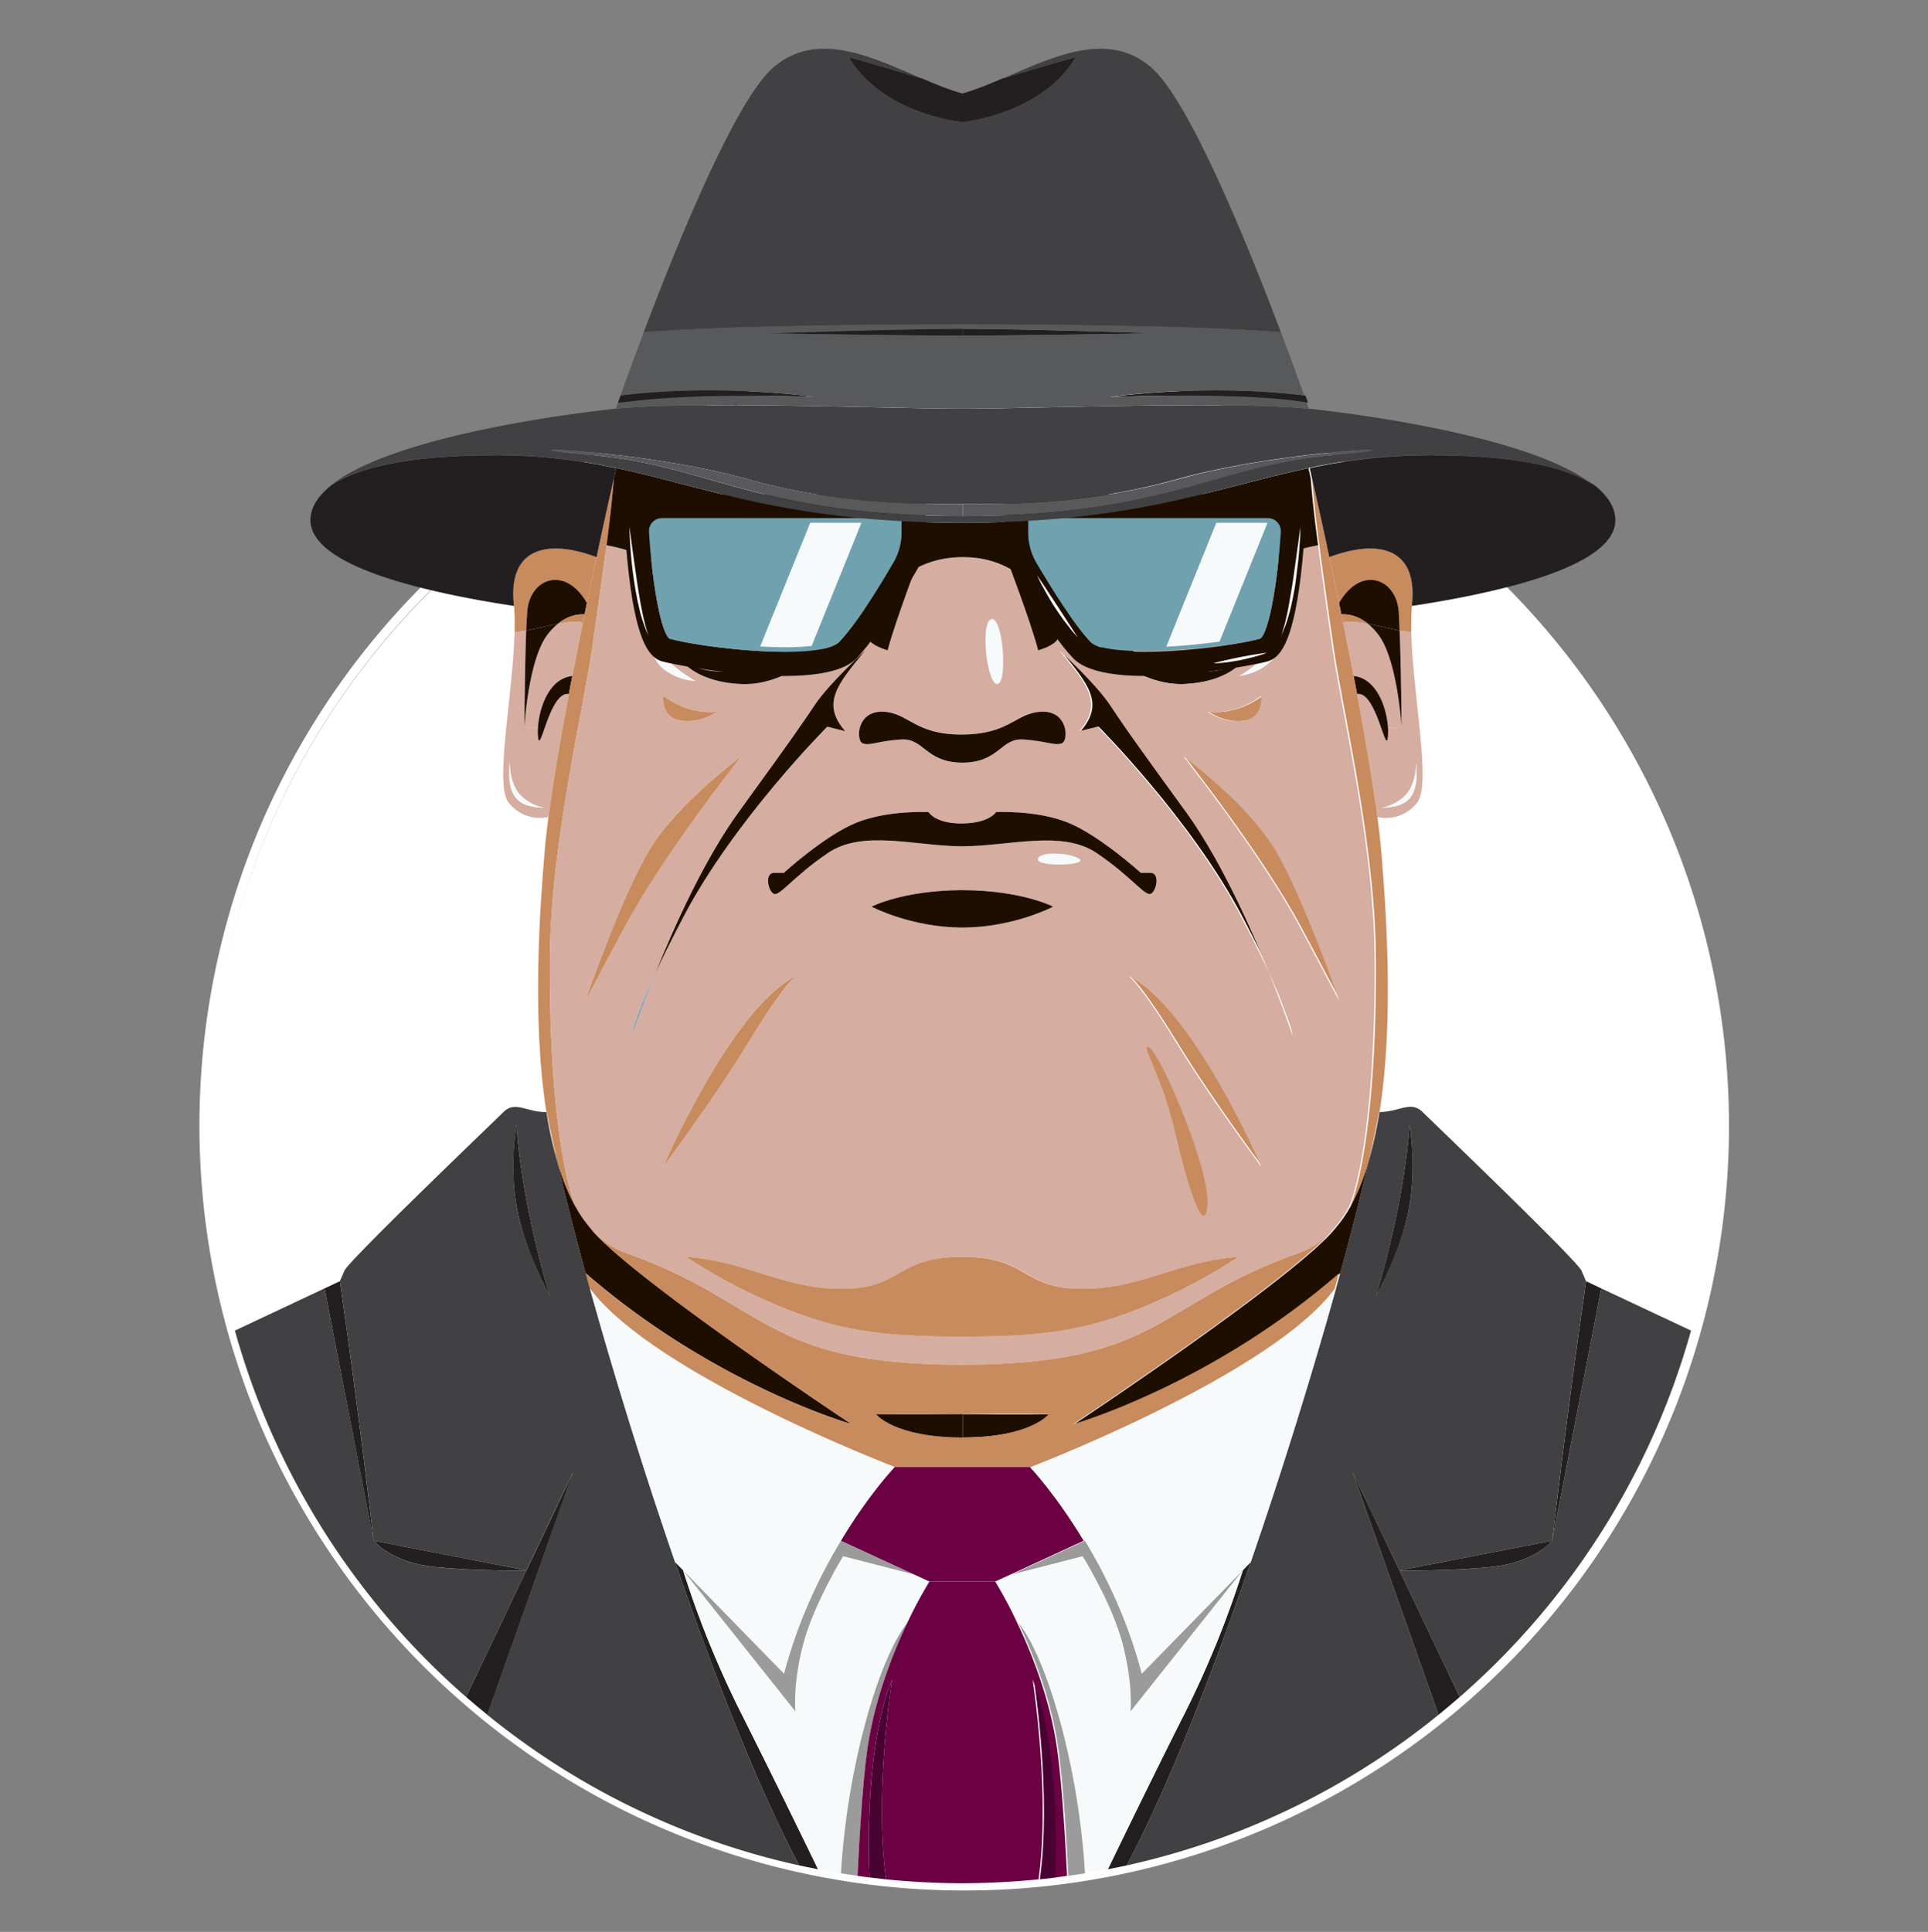 <svg xmlns="http://www.w3.org/2000/svg" xmlns:xlink="http://www.w3.org/1999/xlink" viewBox="0 0 1494.6 1497.5"><rect x="0" y="0" width="1494.6" height="1497.5" fill="#808080" stroke="none"/><defs><style>.cls-1{fill:none;}.cls-2{isolation:isolate;}.cls-3{clip-path:url(#clip-path);}.cls-4{opacity:0.98;}.cls-5,.cls-6,.cls-8,.cls-9{mix-blend-mode:screen;}.cls-5{fill:url(#radial-gradient);}.cls-6,.cls-9{opacity:0.67;}.cls-6{fill:url(#radial-gradient-2);}.cls-7{clip-path:url(#clip-path-2);}.cls-8{fill:url(#radial-gradient-3);}.cls-9{fill:url(#radial-gradient-4);}.cls-10{fill:#fff;}.cls-11{fill:#d5ada1;}.cls-12{fill:#f7fafb;}.cls-13{fill:#c88b5e;}.cls-14{fill:#1e0e00;}.cls-15{fill:#70a1ae;}.cls-16{fill:#04272f;}.cls-17{fill:#231f20;}.cls-18{fill:#58595b;}.cls-19{fill:#414042;}.cls-20{fill:#9b9b9b;}.cls-21{fill:#490332;}.cls-22{fill:#6b0143;}</style><clipPath id="clip-path"><rect class="cls-1" x="901.9" y="-1312.6" width="1080" height="970.13" transform="translate(614.4 -2269.4) rotate(90)"/></clipPath><radialGradient id="radial-gradient" cx="1434.64" cy="-1014.43" r="616.32" gradientTransform="matrix(0, -1.19, 0.82, 0, 2309.89, 1429.07)" gradientUnits="userSpaceOnUse"><stop offset="0" stop-color="#e21c25"/><stop offset="0.08" stop-color="#be181f"/><stop offset="0.21" stop-color="#8c1117"/><stop offset="0.33" stop-color="#610c10"/><stop offset="0.46" stop-color="#3e080a"/><stop offset="0.6" stop-color="#230406"/><stop offset="0.73" stop-color="#0f0203"/><stop offset="0.86" stop-color="#040001"/><stop offset="1"/></radialGradient><radialGradient id="radial-gradient-2" cx="1519.38" cy="-1137.29" r="491.68" gradientTransform="matrix(-1.55, -0.02, 0.01, -0.76, 3832.9, -1057)" gradientUnits="userSpaceOnUse"><stop offset="0.03" stop-color="#fcee21"/><stop offset="0.1" stop-color="#ddd11d"/><stop offset="0.24" stop-color="#a49a15"/><stop offset="0.38" stop-color="#726b0f"/><stop offset="0.51" stop-color="#49450a"/><stop offset="0.65" stop-color="#292705"/><stop offset="0.77" stop-color="#121102"/><stop offset="0.89" stop-color="#050401"/><stop offset="1"/></radialGradient><clipPath id="clip-path-2"><rect class="cls-1" x="1951.9" y="-1198.4" width="1366" height="1027.75" transform="translate(1950.4 -3319.4) rotate(90)"/></clipPath><radialGradient id="radial-gradient-3" cx="709.56" cy="-682.36" r="463.77" gradientTransform="matrix(0.01, -3.15, 1.38, 0.02, 3628.06, 2257.65)" xlink:href="#radial-gradient"/><radialGradient id="radial-gradient-4" cx="961.55" cy="-751.16" r="369.97" gradientTransform="matrix(-4.08, -0.03, 0.02, -1.29, 6643.88, -845.59)" xlink:href="#radial-gradient-2"/></defs><g class="cls-2"><g id="Layer_1" data-name="Layer 1"><g class="cls-3"><ellipse class="cls-5" cx="1459.6" cy="-287.5" rx="562.6" ry="816.6" transform="translate(1730.8 1175.2) rotate(-89.4)"/><path class="cls-6" d="M703.5-201.4c2.3-206.6,342.7-370.4,760.3-365.7S2218-391.2,2215.7-184.6,1873,185.8,1455.4,181.1,701.2,5.2,703.5-201.4Z"/></g><g class="cls-7"><ellipse class="cls-8" cx="2670" cy="-1.5" rx="711.7" ry="1623.4" transform="translate(2659.2 2668.5) rotate(-89.7)"/><path class="cls-9" d="M1166.8,107.4c4.6-261.3,681.3-468.4,1511.5-462.5S4177.7-132.6,4173.1,128.7,3491.9,597.1,2661.7,591.2,1162.2,368.7,1166.8,107.4Z"/></g></g><g id="IMGS"><path class="cls-10" d="M747.3,1461.6a587.3,587.3,0,1,1,229.3-46.3A585.7,585.7,0,0,1,747.3,1461.6Z"/><path class="cls-10" d="M747.3,286.7c323.5,0,585.7,262.2,585.7,585.7s-262.2,585.7-585.7,585.7S161.6,1195.9,161.6,872.4,423.8,286.7,747.3,286.7m0-7A589.6,589.6,0,0,0,415.9,381,592.8,592.8,0,0,0,201.2,641.7a594.4,594.4,0,0,0,0,461.4,595.6,595.6,0,0,0,214.7,260.8A592.7,592.7,0,0,0,1238.8,541a595.4,595.4,0,0,0-160.1-160A589.6,589.6,0,0,0,747.3,279.7Z"/><path class="cls-11" d="M1097.8,590.9c.1,1.9,0,14.3-6.2,23-9.5,13.3-30.7,13.2-15.5,11.9C1096,624.1,1099.5,611.4,1097.8,590.9ZM1094,489.5c1.2,49.3,15.7,118.4,4.7,132.5a30.5,30.5,0,0,1-30.9,11.3c-3.4-25.6-8.9-58.2-15.8-95.3,14.8-2.6,22.3,48,23.9,33.4a54.7,54.7,0,0,0,.1-7.1l10.5-.7s-.3-45.2-1.5-74.8C1089,489.5,1092.2,489.9,1094,489.5Z"/><path class="cls-12" d="M1097.8,590.9c1.7,20.5-1.8,33.2-21.7,34.9-15.2,1.3,6,1.4,15.5-11.9C1097.8,605.2,1097.9,592.8,1097.8,590.9Z"/><path class="cls-13" d="M1094.5,469.7c-.5,6-.6,12.7-.5,19.8-1.8.4-5,0-9-.7-.2-5.6-.4-10.5-.7-14.6-1.7-25.7-29.2-36.6-46.3-6.8-2.4-11.6-4.9-23.5-7.5-35.5,39-14.5,68.3-6.6,64.1,36.1C1094.6,468.5,1094.5,469.1,1094.5,469.7Z"/><path class="cls-11" d="M1086.5,563.6l-10.5.7c-.9-15.7-8.8-38.5-26.7-40.3-2.6-13.4-5.3-27.2-8.2-41.5,4.5-1.2,11.7-.4,19.3,1a48.7,48.7,0,0,1,8.2,8.6C1083.4,511.7,1086.5,563.6,1086.5,563.6Z"/><path class="cls-14" d="M1085,488.8c1.2,29.6,1.5,74.8,1.5,74.8s-3.1-51.9-17.9-71.5a48.7,48.7,0,0,0-8.2-8.6C1069,485.1,1078.2,487.5,1085,488.8Z"/><path class="cls-14" d="M1084.3,474.2c.3,4.1.5,9,.7,14.6-6.8-1.3-16-3.7-24.6-5.3-8.9-7.2-17.1-7.5-20.6-7.2l-1.8-8.9C1055.1,437.6,1082.6,448.5,1084.3,474.2Z"/><path class="cls-14" d="M1076,564.3a54.7,54.7,0,0,1-.1,7.1c-1.6,14.6-9.1-36-23.9-33.4l-2.7-14C1067.2,525.8,1075.1,548.6,1076,564.3Z"/><path class="cls-13" d="M1052,538c6.9,37.1,12.4,69.7,15.8,95.3q2,15.3,3,27c3,37,10.4,127.5-1.4,201.9h-.4c-2,11.1-4.7,23.9-7.9,38h-.1a173.9,173.9,0,0,1-14.1,35c12.7-33.1,20.4-105.2,19.7-193.6s-26-191.8-33-241.2c-3.9-27.3-7.8-53.8-10.8-77.7,3.6-.7,5.6-.9,5.6-.9.6,3.4,1.4,6.7,2.1,10,2.6,12,5.1,23.9,7.5,35.5l1.8,8.9c.4,2.1.8,4.2,1.3,6.2,2.9,14.3,5.6,28.1,8.2,41.5Z"/><path class="cls-13" d="M1060.4,483.5c-7.6-1.4-14.8-2.2-19.3-1-.5-2-.9-4.1-1.3-6.2C1043.3,476,1051.5,476.3,1060.4,483.5Z"/><path class="cls-14" d="M1046.9,935.3a173.9,173.9,0,0,0,14.1-35c-5.7,25.1-13.2,54.5-22,86.6h0c-98.2,85.4-202.9,116.1-206.1,117,4.4-2.9,173.7-115.5,202.8-152.4A103.9,103.9,0,0,0,1046.9,935.3Z"/><path class="cls-13" d="M1039.3,776.2c-.3-.8-3.7-7.1-30.4-57.2-30.1-56.3-88.8-130.4-90.6-132.7,1.8,1.3,49.1,36.4,70.5,71.4S1038.1,772.7,1039.3,776.2Z"/><path class="cls-13" d="M1028.4,421.9s-2,.2-5.6.9c-2.6-19.3-4.6-36.9-5.7-51.9C1021,388.1,1024.8,405.2,1028.4,421.9Z"/><path class="cls-15" d="M984.8,754.2c18.1,38.9,18.2,48.6,18.2,48.6S996.2,782.4,984.8,754.2Z"/><path class="cls-16" d="M992.3,432c3.8-1.6,7.4-2.9,10.7-4.1-1.1,30.6-16.3,55-15.5,44.1S998.4,448.1,992.3,432Z"/><path class="cls-14" d="M920.3,629.4c26.1,36.1,49.3,87.3,64.5,124.8-5.4-11.7-12.4-25.9-21.5-43.3-39.6-75.5-111.6-147.6-111.6-147.6l-14,3.5c18.6-21.5,6.5-36-15.6-62.7,1.7,1.5,28.2,26,38.9,41.8S874.3,566.2,920.3,629.4Z"/><path class="cls-13" d="M978.8,539.4s1.9,16.9-13.8,19.2-27.9-6.9-27.9-6.9C959.8,554.6,978.8,539.4,978.8,539.4Z"/><path class="cls-13" d="M978.8,904.4s-37.9-50.5-66.3-96.7-36.5-51.1-37-51.4C926.1,781.6,978.8,904.4,978.8,904.4Z"/><path class="cls-14" d="M965,511.6c-.7,1-12.1,16.9-45.9,18.6s-64.5-23.2-88.4-53.5a109.3,109.3,0,0,0,34.6,16.7c5.8,6.2,18.2,16.3,42.2,23.4C943.6,527.5,963.8,512.5,965,511.6Z"/><path class="cls-14" d="M813.9,1096.2s-14,18.1-67.4,18.1v-18.1C788.9,1096.8,813.9,1096.2,813.9,1096.2Z"/><path class="cls-11" d="M395.1,590.9c0,1.9.1,14.3,6.3,23,9.5,13.3,30.6,13.2,15.5,11.9C397,624.1,393.4,611.4,395.1,590.9Zm3.8-101.4c-1.2,49.3-15.7,118.4-4.7,132.5a30.7,30.7,0,0,0,31,11.3c3.3-25.6,8.8-58.2,15.8-95.3-14.9-2.6-22.3,48-23.9,33.4a41.3,41.3,0,0,1-.1-7.1l-10.5-.7s.3-45.2,1.4-74.8C403.9,489.5,400.7,489.9,398.9,489.5Z"/><path class="cls-12" d="M395.1,590.9c-1.7,20.5,1.9,33.2,21.8,34.9,15.1,1.3-6,1.4-15.5-11.9C395.2,605.2,395.1,592.8,395.1,590.9Z"/><path class="cls-13" d="M398.5,469.7a180.9,180.9,0,0,1,.4,19.8c1.8.4,5,0,9-.7.3-5.6.5-10.5.8-14.6,1.7-25.7,29.2-36.6,46.3-6.8,2.4-11.6,4.9-23.5,7.5-35.5-39.1-14.5-68.3-6.6-64.2,36.1C398.4,468.5,398.4,469.1,398.5,469.7Z"/><path class="cls-11" d="M406.5,563.6l10.5.7c.9-15.7,8.7-38.5,26.7-40.3,2.5-13.4,5.3-27.2,8.2-41.5-4.6-1.2-11.7-.4-19.4,1a52.6,52.6,0,0,0-8.2,8.6C409.5,511.7,406.5,563.6,406.5,563.6Z"/><path class="cls-14" d="M407.9,488.8c-1.1,29.6-1.4,74.8-1.4,74.8s3-51.9,17.8-71.5a52.6,52.6,0,0,1,8.2-8.6C424,485.1,414.8,487.5,407.9,488.8Z"/><path class="cls-14" d="M408.7,474.2c-.3,4.1-.5,9-.8,14.6,6.9-1.3,16.1-3.7,24.6-5.3,9-7.2,17.1-7.5,20.7-7.2.5-2.9,1.2-5.9,1.8-8.9C437.9,437.6,410.4,448.5,408.7,474.2Z"/><path class="cls-14" d="M417,564.3a41.3,41.3,0,0,0,.1,7.1c1.6,14.6,9-36,23.9-33.4.9-4.6,1.7-9.3,2.7-14C425.7,525.8,417.9,548.6,417,564.3Z"/><path class="cls-13" d="M453.2,476.3c-.5,2.1-.9,4.2-1.3,6.2-2.9,14.3-5.7,28.1-8.2,41.5-1,4.7-1.8,9.4-2.7,14-7,37.1-12.5,69.7-15.8,95.3q-2.1,15.3-3,27c-3.1,37-10.4,127.5,1.4,201.9h.3c2.1,11.1,4.8,23.9,8,38h0c3.8,12.9,8.4,24.7,14.2,35-12.7-33.1-20.5-105.2-19.8-193.6s26.1-191.8,33.1-241.2c3.8-27.3,7.7-53.8,10.8-77.7-3.6-.7-5.6-.9-5.6-.9l-2.1,10c-2.6,12-5.1,23.9-7.5,35.5C454.4,470.4,453.7,473.4,453.2,476.3Z"/><path class="cls-11" d="M1065.6,741.7c-.6-88.3-26-191.8-33-241.2-3.9-27.3-7.8-53.8-10.8-77.7a131.2,131.2,0,0,0-19.8,5.1c-1.1,30.6-16.3,55-15.5,44.1s10.9-23.9,4.8-40c-20.9,8.6-56.6,74.9-117.7,63.6a90.1,90.1,0,0,1-9.3-2.2c5.8,6.2,18.2,16.3,42.2,23.4,36.1,10.7,56.3-4.3,57.5-5.2-.7,1-12.1,16.9-45.9,18.6s-64.5-23.2-88.4-53.5c-27.1-19.1-43.8-44.3-83.2-44.7h-1c-39.5.4-56.2,25.6-83.2,44.7-24,30.3-53.6,55.2-88.4,53.5s-45.2-17.6-45.9-18.6c1.2.9,21.4,15.9,57.5,5.2,23.9-7.1,36.4-17.2,42.1-23.4a79.3,79.3,0,0,1-9.3,2.2c-61,11.3-96.8-55-117.7-63.6-6.1,16.1,4,29.2,4.8,40s-14.4-13.5-15.5-44.1a130.6,130.6,0,0,0-19.7-5.1c-3.1,23.9-7,50.4-10.8,77.7-7,49.4-32.5,152.9-33.1,241.2s7.1,160.5,19.8,193.6a103.6,103.6,0,0,0,11.1,16.3c7.8,9,16.8,15.6,27.4,19.4,110.3,38.7,106.7,86.7,260.9,86.9h1c154.1-.2,150.5-48.2,260.9-86.9,10.6-3.8,19.6-10.4,27.3-19.4a103.9,103.9,0,0,0,11.2-16.3C1058.6,902.2,1066.3,830.1,1065.6,741.7ZM977.8,539.4s1.9,16.9-13.8,19.2-27.9-6.9-27.9-6.9C958.8,554.6,977.8,539.4,977.8,539.4Zm-232.3,30h1c36.8-.3,41-17.1,61.2-17.7s20.9,22,15.6,24.4-11.9-1.8-29.9-2.9-18.3,17.8-47.4,18-29.5-19.2-47.5-18-24.7,5.2-29.9,2.9-4.7-25,15.7-24.4S708.7,569.1,745.5,569.4ZM746,719c-39.9-.1-70.4-16.2-70.4-16.2S699.8,690.1,746,690s70.4,12.8,70.4,12.8S785.8,718.9,746,719Zm0-63c-36.5-.1-77.2-13-104.2,5.2s-37.1,33.4-41.8,31.7-7.5-16.3,0-16.3h7.6s31.9-29,56.3-38.9,55.9-8.2,55.9-8.2,5,8.5,25.7,8.7h1c20.6-.2,25.7-8.7,25.7-8.7s31.4-1.7,55.8,8.2,56.4,38.9,56.4,38.9h7.5c7.6,0,4.7,14.5,0,16.3s-14.8-13.4-41.8-31.7S782.5,655.9,746,656ZM514.1,539.4s19.1,15.2,41.7,12.3c0,0-12.2,9.3-27.8,6.9S514.1,539.4,514.1,539.4ZM484,719c-26.7,50.1-30,56.4-30.4,57.2,1.2-3.5,29.2-83.5,50.5-118.5s68.8-70.1,70.6-71.4C572.9,588.6,514.1,662.7,484,719Zm5.9,83.8s.2-9.7,18.2-48.6c15.2-37.5,38.4-88.7,64.6-124.8,45.9-63.2,48.2-67.3,59.3-83.5s37.2-40.3,38.8-41.8c-22,26.7-34.2,41.2-15.6,62.7l-13.9-3.5s-72.1,72.1-111.6,147.6c-9.1,17.4-16.2,31.6-21.6,43.3C496.7,782.4,489.9,802.8,489.9,802.8Zm127.5-46.5c-.5.3-9.5,6.6-37,51.4s-66.3,96.7-66.3,96.7S566.8,781.6,617.4,756.3Zm266,258c-43.7,17.4-75,21.8-137.4,21.8s-93.8-4.4-137.5-21.8a440.2,440.2,0,0,1-76.8-40.1c47.1,3.2,76.1,25.3,122.4,24.8s40.1-24.6,91.9-24.8,45.8,24.2,91.9,24.8,75.3-21.6,122.4-24.8A439,439,0,0,1,883.4,1014.3Zm28.1-206.6c-27.5-44.8-36.5-51.1-37-51.4,50.6,25.3,103.3,148.1,103.3,148.1S939.9,853.9,911.5,807.7Zm72.3-53.5c-5.4-11.7-12.4-25.9-21.5-43.3-39.6-75.5-111.6-147.6-111.6-147.6l-14,3.5c18.6-21.5,6.5-36-15.6-62.7,1.7,1.5,28.2,26,38.9,41.8s13.3,20.3,59.3,83.5c26.1,36.1,49.3,87.3,64.5,124.8,18.1,38.9,18.2,48.6,18.2,48.6S995.2,782.4,983.8,754.2Zm24.1-35.2c-30.1-56.3-88.8-130.4-90.6-132.7,1.8,1.3,49.1,36.4,70.5,71.4s49.3,115,50.5,118.5C1038,775.4,1034.6,769.1,1007.9,719Z"/><path class="cls-13" d="M432.5,483.5c7.7-1.4,14.8-2.2,19.4-1,.4-2,.8-4.1,1.3-6.2C449.6,476,441.5,476.3,432.5,483.5Z"/><path class="cls-14" d="M446.1,935.3c-5.8-10.3-10.4-22.1-14.2-35,5.8,25.1,13.3,54.5,22,86.6h.1c98.2,85.4,202.8,116.1,206.1,117-4.4-2.9-173.8-115.5-202.9-152.4A103.6,103.6,0,0,1,446.1,935.3Z"/><path class="cls-13" d="M453.6,776.2c.4-.8,3.7-7.1,30.4-57.2,30.1-56.3,88.9-130.4,90.7-132.7-1.8,1.3-49.2,36.4-70.6,71.4S454.8,772.7,453.6,776.2Z"/><path class="cls-13" d="M831.9,1104c4.4-2.9,173.7-115.5,202.8-152.4-7.7,9-16.7,15.6-27.3,19.4-110.5,38.8-106.7,86.8-261.4,86.9S595,1009.8,484.6,971c-10.6-3.8-19.6-10.4-27.4-19.4,29.1,36.9,198.5,149.5,202.9,152.4-3.3-.9-107.9-31.6-206.1-117,1.1,3.9,2.1,7.9,3.2,12h.1c49.7,67.2,236.3,138.5,236.3,138.5H798.4S985,1066.2,1034.7,999h0q1.6-6.2,3.3-12C939.8,1072.4,835.1,1103.1,831.9,1104ZM746,1114.3c-53.1-.1-66.9-18.1-66.9-18.1s24.7.6,66.9.1,66.9-.1,66.9-.1S799,1114.2,746,1114.3Z"/><path class="cls-13" d="M464.6,421.9s2,.2,5.6.9c2.5-19.3,4.5-36.9,5.7-51.9C472,388.1,468.2,405.2,464.6,421.9Z"/><path class="cls-14" d="M1016.1,370.9h0l-1.8-8C942.3,378,880,405.1,746,405.2S549.7,378,477.7,362.8l-1.8,8h0c-1.2,15-3.2,32.6-5.7,51.9a130.6,130.6,0,0,1,19.7,5.1c3.4,1.2,7,2.5,10.7,4.1,20.9,8.6,56.7,74.9,117.7,63.6a79.3,79.3,0,0,0,9.3-2.2,108.8,108.8,0,0,0,34.7-16.7c27.1-19.2,43.9-44.5,83.7-44.7s56.5,25.5,83.7,44.7a109.3,109.3,0,0,0,34.6,16.7,90.1,90.1,0,0,0,9.3,2.2c61.1,11.3,96.8-55,117.7-63.6,3.8-1.6,7.4-2.9,10.7-4.1a131.2,131.2,0,0,1,19.8-5.1C1019.2,403.5,1017.2,385.9,1016.1,370.9Z"/><path class="cls-15" d="M508.1,754.2c-18,38.9-18.2,48.6-18.2,48.6S496.7,782.4,508.1,754.2Z"/><path class="cls-16" d="M500.6,432c-3.7-1.6-7.3-2.9-10.7-4.1,1.1,30.6,16.4,55,15.5,44.1S494.5,448.1,500.6,432Z"/><path class="cls-14" d="M572.7,629.4c-26.2,36.1-49.4,87.3-64.6,124.8,5.4-11.7,12.5-25.9,21.6-43.3,39.5-75.5,111.6-147.6,111.6-147.6l13.9,3.5c-18.6-21.5-6.4-36,15.6-62.7-1.6,1.5-28.1,26-38.8,41.8S618.6,566.2,572.7,629.4Z"/><path class="cls-13" d="M514.1,539.4s-1.9,16.9,13.9,19.2,27.8-6.9,27.8-6.9C533.2,554.6,514.1,539.4,514.1,539.4Z"/><path class="cls-13" d="M514.1,904.4s38-50.5,66.3-96.7,36.5-51.1,37-51.4C566.8,781.6,514.1,904.4,514.1,904.4Z"/><path class="cls-14" d="M528,511.6c.7,1,12.1,16.9,45.9,18.6s64.4-23.2,88.4-53.5a108.8,108.8,0,0,1-34.7,16.7c-5.7,6.2-18.2,16.3-42.1,23.4C549.4,527.5,529.2,512.5,528,511.6Z"/><path class="cls-13" d="M960.3,974.2c-47.1,3.2-76.2,25.3-122.4,24.8s-40.2-24.5-91.4-24.8h-1c-51.2.3-45.5,24.2-91.4,24.8s-75.3-21.6-122.4-24.8a440.2,440.2,0,0,0,76.8,40.1c43.6,17.3,74.9,21.8,137,21.8h1c62.1,0,93.3-4.5,136.9-21.8A439,439,0,0,0,960.3,974.2Z"/><path class="cls-14" d="M891.9,676.6h-7.5s-32-29-56.4-38.9-55.8-8.2-55.8-8.2-5.2,8.6-26.2,8.8-26.2-8.8-26.2-8.8-31.4-1.7-55.9,8.2-56.3,38.9-56.3,38.9H600c-7.5,0-4.6,14.5,0,16.3s14.8-13.4,41.8-31.7,67.3-5.4,103.7-5.2h1c36.3-.2,76.8-12.9,103.6,5.2s37.2,33.4,41.8,31.7S899.5,676.6,891.9,676.6Z"/><path class="cls-14" d="M807.7,551.7c-20.3.6-24.4,17.5-61.7,17.7s-41.5-17.1-61.7-17.7-20.9,22-15.7,24.4,11.9-1.8,29.9-2.9,18.4,17.5,47,18h1c28.6-.5,29.1-19.2,46.9-18s24.7,5.2,29.9,2.9S828,551.1,807.7,551.7Z"/><path class="cls-14" d="M679.1,1096.2s13.9,18.1,67.4,18.1v-18.1C704,1096.8,679.1,1096.2,679.1,1096.2Z"/><path class="cls-14" d="M746.5,719c39.6-.2,69.9-16.2,69.9-16.2s-24.1-12.6-69.9-12.8h-1c-45.8.2-69.9,12.8-69.9,12.8s30.3,16,69.9,16.2h1Z"/><path class="cls-14" d="M804.8,504c-5.2-21-26.3-76.1-26.3-76.1l43.7,40.2s1.3,24-3.4,28.8S804.8,504,804.8,504Z"/><path class="cls-14" d="M688.1,504c5.3-21,26.3-76.1,26.3-76.1l-43.7,40.2s-1.3,24,3.5,28.8S688.1,504,688.1,504Z"/><path class="cls-12" d="M773.2,530.2c-8.2.6-13.6-48.3-4.6-50.3S781.3,529.7,773.2,530.2Z"/><path class="cls-12" d="M836.9,665.9c-6.7-5-31.4-6.4-32.3,0S843.5,670.8,836.9,665.9Z"/><path class="cls-12" d="M1003,469.7c-4.6,11.9-15.5,39.1-42.5,54.3a43.5,43.5,0,0,0,32.3-20.6C1005,483.8,1003,469.7,1003,469.7Z"/><path class="cls-12" d="M503.7,493.8c11,18.2,23.2,26.7,35.7,34.2a45.5,45.5,0,0,1-24.6-9C503.1,510,503.7,493.8,503.7,493.8Z"/><path class="cls-13" d="M935.9,935.3c3-28.1-36.2-118-44.8-123.2s9.5,20,20.1,66.2S933.5,957.4,935.9,935.3Z"/><path class="cls-14" d="M888.4,524c-24.4,0-46.6-3.4-56.5-13.8-20.7-21.7-50.9-75.7-52.2-78l-1.2-2.1v-47h234.2l-.3,9.5c0,1.1-.8,27.1-4.1,54.4-6.5,53.1-16.6,63-25.7,65.7C976.5,514.5,929.3,524,888.4,524Zm-91.3-98.8c5.7,10.2,31.3,54.4,48.2,72.2,14.5,15.3,106.3,4.9,131.7-2.4,7.1-5.5,14.4-47.7,16.5-93.4H797.1Z"/><path class="cls-15" d="M797.1,413a45.7,45.7,0,0,0,6.2,23.1c10.2,17.3,28.7,47.4,42,61.3S951.6,502.3,977,495c6.5-5.1,13.2-41.2,15.9-82.6a10.1,10.1,0,0,0-10.1-10.8H797.1Z"/><path class="cls-12" d="M1008.1,408.3s-.1,1.3-.1,3.7-.2,5.7-.5,9.7-.6,8.7-1.2,13.7-1.2,10.3-1.9,15.6-1.8,10.7-2.8,15.6-2.3,9.5-3.5,13.4a78.5,78.5,0,0,1-3.3,9.1c-.9,2.2-1.5,3.4-1.5,3.4s.5-1.3,1.1-3.5a91.2,91.2,0,0,0,2.5-9.4c1-3.9,1.9-8.5,2.7-13.4s1.8-10.2,2.6-15.5,1.5-10.5,2.2-15.5,1.3-9.7,1.9-13.6l1.3-9.7C1007.9,409.6,1008.1,408.3,1008.1,408.3Z"/><path class="cls-12" d="M982,506l-1.7.7c-1.1.3-2.7,1-4.6,1.5l-6.6,1.8-7.5,1.7-7.7,1.3c-2.4.4-4.7.6-6.7.8s-3.6.3-4.8.4h-1.8l1.7-.5c1.2-.3,2.7-.8,4.7-1.2l6.6-1.5,7.5-1.6,7.6-1.4,6.7-1.1,4.7-.7Z"/><path class="cls-12" d="M804,446.1l1.4,2,3.7,5.4,5,7.7,5.8,8.8,5.7,8.8,5,7.7,3.5,5.5,1.4,2a16.4,16.4,0,0,1-1.7-1.8c-1-1.2-2.6-2.8-4.2-5s-3.7-4.6-5.6-7.3-4-5.7-6-8.7-3.8-6.1-5.5-9-3.2-5.7-4.5-8-2.2-4.5-3-5.9Z"/><path class="cls-14" d="M513.3,512.7c-9-2.7-19.2-12.6-25.6-65.7-3.3-27.3-4.1-53.3-4.1-54.4l-.3-9.5H717.4v47l-1.1,2.1c-1.3,2.3-31.5,56.3-52.2,78C654.2,520.6,632,524,607.5,524,566.6,524,519.5,514.5,513.3,512.7ZM698.9,401.6H502.5c2.1,45.7,9.4,87.9,16.4,93.4,25.5,7.3,117.2,17.7,131.8,2.4,16.9-17.8,42.5-62,48.2-72.2Z"/><path class="cls-15" d="M698.9,401.6H513.2a10.1,10.1,0,0,0-10.1,10.8c2.6,41.4,9.4,77.5,15.8,82.6,25.5,7.3,117.2,17.7,131.8,2.4s31.7-44,41.9-61.3a45.8,45.8,0,0,0,6.3-23.1Z"/><path class="cls-12" d="M487.9,408.3s.2,1.3.5,3.6l1.3,9.7c.5,3.9,1.2,8.7,1.9,13.6s1.4,10.2,2.2,15.5,1.6,10.6,2.5,15.5,1.8,9.5,2.7,13.4,1.8,7.2,2.5,9.4,1.2,3.5,1.2,3.5l-1.6-3.4c-.9-2.1-2.1-5.3-3.3-9.1s-2.4-8.5-3.4-13.4-2-10.2-2.8-15.6-1.5-10.6-2-15.6-.8-9.7-1.1-13.7-.4-7.4-.5-9.7S487.9,408.3,487.9,408.3Z"/><path class="cls-15" d="M887.2,501.7c-29.7,0-37.4-4.7-39.3-6.8-13.1-13.7-31.6-43.9-41.5-60.6a42.1,42.1,0,0,1-5.8-21.3v-7.8H982.8a6.7,6.7,0,0,1,4.8,2,6.6,6.6,0,0,1,1.8,5c-3,45.7-10,74.9-14.1,79.6-15.3,4.2-55.4,9.9-88.1,9.9Z"/><path class="cls-15" d="M608.8,501.7c-32.7,0-72.8-5.7-88.1-9.9-4.2-4.7-11.1-33.9-14.1-79.6a6.6,6.6,0,0,1,1.8-5,6.4,6.4,0,0,1,4.8-2H695.3V413a42.7,42.7,0,0,1-5.7,21.3c-9.9,16.8-28.4,46.9-41.5,60.6-1.9,2.1-9.7,6.8-39.3,6.8Z"/><path class="cls-12" d="M982.6,405.2H942.9l-38.8,96.1c14.2-.7,28.7-2.2,41.3-4Z"/><path class="cls-12" d="M628.1,405.2l-38.8,95.9c6.6.4,13.2.6,19.5.6a181.6,181.6,0,0,0,20.4-1l38.6-95.5Z"/><path class="cls-17" d="M1158.4,457.6c-21.1,5-43.4,9-63.9,12.1,0-.6.1-1.2.1-1.7,4.2-42.7-25.1-50.6-64.1-36.1-.7-3.3-1.5-6.6-2.1-10-3.6-16.7-7.4-33.8-11.3-51h0l-1.8-8a438,438,0,0,1,93.3-10c69.6,0,107.1,10,127.4,23.2l.3.2c9.1,7.3,14.8,15.4,15.8,24.3C1255.2,427.1,1210.2,445.4,1158.4,457.6Z"/><path class="cls-18" d="M913.5,371.4c85.3-23.9,211.3-26.6,120.1-18.6l-3.1.3C941.4,361.8,902,400,746.5,400v-9.3C781.9,390.7,843.7,391,913.5,371.4Z"/><path class="cls-17" d="M1012,306.6c.7,2.1,1.4,3.9,1.9,5.4s-36-8.2-152.8-4.3C861.1,307.7,935.3,296.9,1012,306.6Z"/><path class="cls-17" d="M746.5,254.9c45.9,0,151.7,3.5,151.7,3.5s-111.9,1.8-151.7,1.8Z"/><path class="cls-17" d="M334.6,457.6c21.1,5,43.3,9,63.9,12.1-.1-.6-.1-1.2-.2-1.7-4.1-42.7,25.1-50.6,64.2-36.1l2.1-10c3.6-16.7,7.4-33.8,11.3-51h0l1.8-8a438,438,0,0,0-93.3-10c-69.7,0-107.2,10-127.5,23.2l-.2.2c-9.1,7.3-14.9,15.4-15.9,24.3C237.8,427.1,282.8,445.4,334.6,457.6Z"/><path class="cls-19" d="M1014.6,316.8c-60.9-6.1-212.4,0-268.6,0s-207.8-6.1-268.6,0c0,0-167,16.5-220.5,59.2,20.3-13.2,57.8-23.2,127.5-23.2a438,438,0,0,1,93.3,10C549.6,378,611.8,405,745.5,405.2h1c133.7-.2,195.9-27.2,267.8-42.4a438,438,0,0,1,93.3-10c69.6,0,107.1,10,127.4,23.2C1181.6,333.3,1014.6,316.8,1014.6,316.8Zm18,36-3.1.3c-89,8.7-128.4,46.8-283.5,46.9s-194.6-38.2-283.5-46.9l-3.1-.3c-91.3-8,34.8-5.3,120.1,18.6,69.4,19.5,131,19.3,166.5,19.3s97,.2,166.5-19.3C997.8,347.5,1123.8,344.8,1032.6,352.8Z"/><path class="cls-18" d="M579.5,371.4c-85.3-23.9-211.4-26.6-120.1-18.6l3.1.3c89,8.7,128.4,46.9,284,46.9v-9.3C711,390.7,649.3,391,579.5,371.4Z"/><path class="cls-18" d="M1014.6,316.8l-1.7-4.8s-36-8.2-152.8-4.3c0,0,74.2-10.8,150.9-1.1-3.7-10.3-10-27.8-18-49-64.4-5.4-192.7-6.1-246.5-6.1h-1c-53.9,0-182.2.7-246.5,6.1-8,21.2-14.4,38.7-18,49,76.6-9.7,150.8,1.1,150.8,1.1C515,303.8,479.1,312,479.1,312l-1.7,4.8c60.6-6.1,211.5-.1,268.1,0h1C803,316.7,953.9,310.7,1014.6,316.8ZM594.8,258.4s105-3.4,151.2-3.5,151.2,3.5,151.2,3.5-111,1.8-151.2,1.8S594.8,258.4,594.8,258.4Z"/><path class="cls-17" d="M481,306.6c-.8,2.1-1.4,3.9-1.9,5.4s35.9-8.2,152.7-4.3C631.8,307.7,557.6,296.9,481,306.6Z"/><path class="cls-19" d="M993,257.6C966.4,187.3,921.2,76.3,891.9,51.8c-33.7-28.4-75.8-7.6-114.1,8.9,25.7-7.8,56-16.4,56-16.4S814.7,84.8,746,94.8c-68.8-10-87.8-50.5-87.8-50.5s30.2,8.6,56,16.4C675.9,44.2,633.8,23.4,600,51.8c-29.2,24.5-74.5,135.5-101,205.8,64.5-5.4,193.4-6.1,247-6.1S928.4,252.2,993,257.6Z"/><path class="cls-17" d="M746.5,254.9c-46,0-151.7,3.5-151.7,3.5s111.9,1.8,151.7,1.8Z"/><path class="cls-17" d="M833.8,44.3s-30.3,8.6-56,16.4h-.4c-10.9,4.7-21.5,9-31.4,11.8-10-2.8-20.6-7.1-31.5-11.8h-.3c-25.8-7.8-56-16.4-56-16.4s18.9,40.3,87.3,50.4v.2h1v-.2C814.8,84.6,833.8,44.3,833.8,44.3Z"/><path class="cls-19" d="M1241.3,998.7l69.6,32.7a585.8,585.8,0,0,1-179.3,284l-46.7-98.1c3.9.1,39.5.5,71.3-2.7,33.7-3.5,47.1-20.3,47.1-20.3v-.3Z"/><path class="cls-17" d="M1241.3,998.7h0l-38,195.3c.7-5.7,11.5-99.6,26.2-200.9Z"/><path class="cls-19" d="M969.5,1211c24.9-72.2,48-147.2,66.2-212.3h0l3.3-12h0c8.8-32.1,16.3-61.6,22-86.7a.1.1,0,0,0,.1-.1,341.1,341.1,0,0,0,8.3-37.9c16-.2,24.2-9,33.4,0S1222.5,976.9,1226,985l3.5,8.1c-14.7,101.3-25.5,195.2-26.2,200.9v.3l-118.4,23-36.5-76.6,66.8,188.5A583.1,583.1,0,0,1,873.4,1446C903.9,1388.7,938.2,1302,969.5,1211Zm97.2-206.2c1.2-2.2,20.4-37.8,25.9-69.8s0-63.1,0-63.1S1090.5,925.1,1066.7,1004.8Z"/><path class="cls-17" d="M1203.3,1194.3s-13.4,16.8-47.1,20.3c-31.8,3.2-67.4,2.8-71.3,2.7h0Z"/><path class="cls-17" d="M1084.9,1217.3l46.7,98.1c-5.4,4.7-10.9,9.3-16.4,13.8l-66.8-188.5,36.5,76.6Z"/><path class="cls-17" d="M1092.6,871.9s5.6,30.1,0,63.1-24.7,67.6-25.9,69.8C1090.5,925.1,1092.6,871.9,1092.6,871.9Z"/><path class="cls-12" d="M1035.7,998.7c-18.2,65.1-41.3,140.1-66.2,212.3l-6.1,6.3h-.1l-78.2,80c-10.7-41.2-27.9-76.3-44-103.1-21.8-36.2-41.7-57.1-41.7-57.1S986,1065.9,1035.7,998.7Z"/><path class="cls-17" d="M963.4,1217.3l6.1-6.3c-31.3,91-65.6,177.7-96.1,235l-14.6,3c6.8-14.1,35.5-73.3,60.3-122.4a763.1,763.1,0,0,0,44.3-109.3Z"/><path class="cls-12" d="M963.3,1217.4h.1a763.1,763.1,0,0,1-44.3,109.3c-24.8,49.1-53.5,108.3-60.3,122.4-5.9,1.2-11.8,2.2-17.7,3.1-4.8-82.3-29.1-166-51.6-194.3a328.2,328.2,0,0,0-17-31.9l12-5.5,54.8-14.1s22.7,36.6,31,68,6.1,52.3,6.1,52.3Z"/><path class="cls-20" d="M963.3,1217.4l-86.9,109.2s2.1-20.9-6.1-52.3-31-68-31-68l-54.8,14.1,56.6-26.1c16.1,26.8,33.3,61.9,44,103.1Z"/><path class="cls-20" d="M841.1,1452.1l-12.9,2c-.9-18-3.8-74.7-8.5-103.6-5.9-36.3-19.2-69.7-30.2-92.7C812,1286.1,836.3,1369.8,841.1,1452.1Z"/><path class="cls-21" d="M801.5,1302c22.9,56.5,17.5,153.3,17.5,153.3l-12.9,1.5C815.2,1391.7,802.1,1306,801.5,1302Z"/><path class="cls-19" d="M251.6,998.7l-69.5,32.7a585.6,585.6,0,0,0,179.2,284l46.7-98.1c-3.8.1-39.4.5-71.3-2.7-33.7-3.5-47-20.3-47-20.3v-.3Z"/><path class="cls-17" d="M251.6,998.7h0l38,195.3c-.6-5.7-11.4-99.6-26.1-200.9Z"/><path class="cls-19" d="M426.2,1004.8c-1.2-2.2-20.3-37.8-25.8-69.8s0-63.1,0-63.1S402.5,925.1,426.2,1004.8ZM523.4,1211c-24.9-72.2-48-147.2-66.1-212.3h-.1c-1.1-4-2.1-8-3.2-12h-.1c-8.7-32.1-16.2-61.6-22-86.7h0a301.2,301.2,0,0,1-8.3-37.9c-16.1-.2-24.3-9-33.4,0S270.5,976.9,267,985l-3.5,8.1c14.7,101.3,25.5,195.2,26.1,200.9v.3l118.4,23,36.4-76.6-66.7,188.5A582.6,582.6,0,0,0,619.6,1446C589,1388.7,554.8,1302,523.4,1211Z"/><path class="cls-17" d="M289.7,1194.3s13.3,16.8,47,20.3c31.9,3.2,67.5,2.8,71.3,2.7h.1Z"/><path class="cls-17" d="M408,1217.3l-46.7,98.1q8.1,7,16.5,13.8l66.7-188.5-36.4,76.6Z"/><path class="cls-17" d="M400.4,871.9s-5.7,30.1,0,63.1,24.6,67.6,25.8,69.8C402.5,925.1,400.4,871.9,400.4,871.9Z"/><path class="cls-12" d="M457.3,998.7c18.1,65.1,41.2,140.1,66.1,212.3l6.2,6.3h.1l78.1,80c10.8-41.2,27.9-76.3,44.1-103.1,21.7-36.2,41.7-57.1,41.7-57.1S507,1065.9,457.3,998.7Z"/><path class="cls-17" d="M529.6,1217.3l-6.2-6.3c31.4,91,65.6,177.7,96.2,235l14.6,3c-6.8-14.1-35.6-73.3-60.3-122.4a749.6,749.6,0,0,1-44.3-109.3Z"/><path class="cls-12" d="M529.7,1217.4h-.1a749.6,749.6,0,0,0,44.3,109.3c24.7,49.1,53.5,108.3,60.3,122.4,5.8,1.2,11.7,2.2,17.7,3.1,4.8-82.3,29.1-166,51.5-194.3a340.2,340.2,0,0,1,17.1-31.9l-12-5.5-54.9-14.1s-22.6,36.6-30.9,68-6.1,52.3-6.1,52.3Z"/><path class="cls-20" d="M529.7,1217.4l86.9,109.2s-2.2-20.9,6.1-52.3,30.9-68,30.9-68l54.9,14.1-56.6-26.1c-16.2,26.8-33.3,61.9-44.1,103.1Z"/><path class="cls-22" d="M798.4,1137.2H693.6s-20,20.9-41.7,57.1l56.6,26.1,12,5.5h51l12-5.5,56.6-26.1C818.3,1158.1,798.4,1137.2,798.4,1137.2Z"/><path class="cls-20" d="M651.9,1452.1l12.9,2c.8-18,3.7-74.7,8.4-103.6,6-36.3,19.3-69.7,30.2-92.7C681,1286.1,656.7,1369.8,651.9,1452.1Z"/><path class="cls-22" d="M827.2,1454.1c-.9-18-3.8-74.7-8.5-103.6-5.9-36.3-19.2-69.7-30.2-92.7a328.2,328.2,0,0,0-17-31.9h-51a340.2,340.2,0,0,0-17.1,31.9c-10.9,23-24.2,56.4-30.2,92.7-4.7,28.9-7.6,85.6-8.4,103.6,3,.4,6.1.9,9.2,1.2,0,0-5.5-96.8,17.5-153.3-.6,4-13.8,89.7-4.6,154.8q29,2.9,58.6,3h1c19.7-.1,39.3-1.1,58.6-3,9.1-65.1-4-150.8-4.6-154.8,22.9,56.5,17.5,153.3,17.5,153.3C821.1,1455,824.1,1454.5,827.2,1454.1Z"/><path class="cls-21" d="M691.5,1302c-23,56.5-17.5,153.3-17.5,153.3l12.9,1.5C677.7,1391.7,690.9,1306,691.5,1302Z"/></g></g></svg>